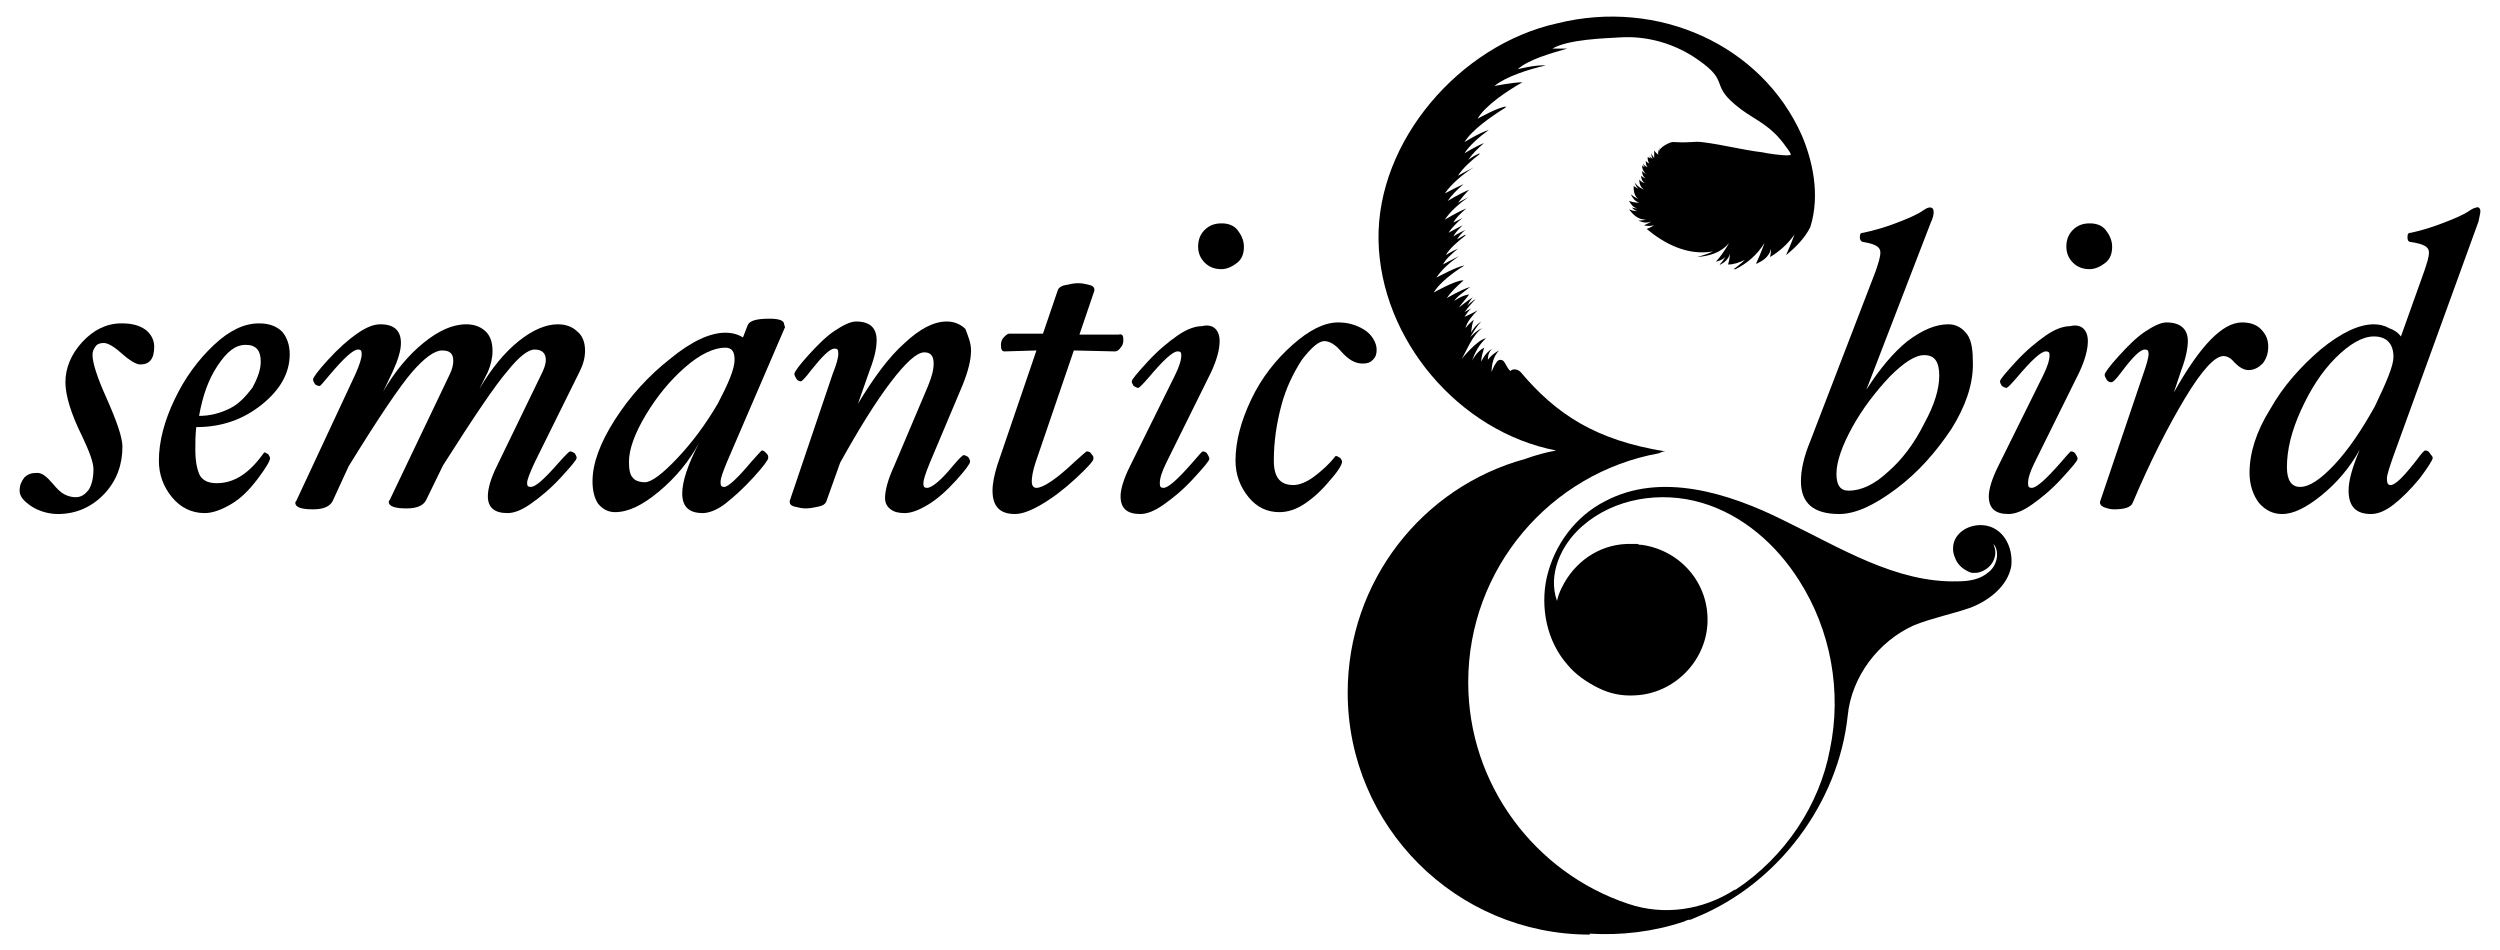 <?xml version="1.0" encoding="utf-8"?>
<!-- Generator: Adobe Illustrator 25.2.1, SVG Export Plug-In . SVG Version: 6.00 Build 0)  -->
<svg version="1.1" xmlns="http://www.w3.org/2000/svg" xmlns:xlink="http://www.w3.org/1999/xlink" x="0px" y="0px" width="267.5px"
	 height="101.7px" viewBox="0 0 267.5 101.7" style="enable-background:new 0 0 267.5 101.7;" xml:space="preserve">
<g id="Calque_2">
</g>
<g id="Calque_1">
	<g>
		<path d="M213.3,56.5c-1.4-0.7-3.4-0.2-4.1,1.2c-0.3,0.6-0.3,1.4,0,2c0.2,0.6,0.7,1.1,1.3,1.4c0.2,0.1,0.4,0.2,0.6,0.2
			c0.3,0,0.5,0,0.8-0.1c0.9-0.3,1.6-1.1,1.6-2.1c0-0.3-0.1-0.6-0.2-0.9c0.7,0.8,0.4,2.3-0.5,3c-0.9,0.8-2.1,1-3.3,1
			c-6.6,0.2-12.6-3.6-18.6-6.5c-6-3-13.2-5.2-19.1-2.1c-3.2,1.6-5.5,4.7-6.3,8.2c-0.7,3.2,0,6.8,2.2,9.3c0.9,1.1,2.1,1.9,3.3,2.5
			c1.2,0.6,2.5,0.9,4,0.8c4.1-0.2,7.5-3.6,7.7-7.7c0.2-4.3-2.9-7.8-7-8.4c-0.2,0-0.3,0-0.5-0.1c-0.4,0-0.7,0-1.1,0
			c-3.1,0.1-5.7,2-7,4.7c-0.2,0.4-0.4,0.9-0.5,1.4c-1-2.8,0.4-6,2.7-8c3.4-3,8.4-3.8,12.8-2.5c4.4,1.3,8,4.5,10.4,8.3
			c3.4,5.3,4.6,11.9,3.3,18.1c-1.1,5.9-4.8,11.5-10.1,15c0,0,0,0-0.1,0c-3.4,2.2-7.6,2.8-11.4,1.5c-9.9-3.3-17.1-12.7-17.1-23.7
			c0-12.2,8.8-22.4,20.4-24.5c0.2-0.1,0.4-0.2,0.7-0.2c-7.5-1.2-11.7-4-15.5-8.5c-0.3-0.3-0.8-0.4-1.1-0.1c-0.3-0.3-0.4-0.6-0.6-0.9
			c-0.2-0.4-0.7-0.4-0.9,0c-0.3,0.4-0.5,1-0.5,1c0-0.8,0.2-1.7,0.8-2.3c-0.8,0.4-1.2,1-1.2,1c0-0.4,0.1-0.9,0.5-1.2
			c-0.8,0.4-1.2,1.4-1.2,1.4c0-0.7,0.2-1,0.3-1.5c-0.8,0.4-1.3,1.4-1.3,1.4c0.3-0.8,0.7-1.7,1.5-2.4c-0.9,0.1-2.6,2.2-2.6,2.2
			c0.5-0.8,1.1-2.5,2.2-3.3c-0.7,0.3-1.3,1-1.3,1c0.3-0.5,0.7-1.2,1.2-1.7c-0.7,0.4-1.1,1.2-1.1,1.2c0.1-0.7,0.1-0.9,0.3-1.4
			c-0.5,0.4-0.9,0.9-0.9,0.9c0.2-0.7,0.7-1.3,1.3-1.9c-0.7,0.4-1.4,0.7-1.4,0.7c0.2-0.3,0.4-0.6,0.7-0.9c-0.4,0.2-0.7,0.4-0.7,0.4
			c0.3-0.4,0.7-0.9,1.2-1.4c-0.4,0.2-0.9,0.7-0.9,0.7c0.1-0.2,0.4-0.7,0.6-0.9c-0.5,0.3-1.5,1.1-1.5,1.1c0.2-0.3,0.9-1.1,1.1-1.4
			c-0.8,0.1-1.6,0.7-1.6,0.7c0.3-0.5,1.1-1,1.7-1.5c-1,0.3-2.5,1.2-2.5,1.2c0.4-0.6,1-1.2,1.8-1.9h-0.1c-0.8,0-3.1,1.3-3.1,1.3
			c0.6-1,2-2.1,3.3-2.9c-0.8,0.1-3,1.3-3,1.3c0.5-0.8,1.4-1.6,2.4-2.3c-0.8,0.4-1.7,0.9-1.7,0.9c0.3-0.6,0.9-1.1,1.6-1.7
			c-0.7,0.3-1.3,0.7-1.3,0.7c0.4-0.7,1.2-1.4,2.1-2.1c0,0,0,0,0-0.1c-0.5,0.3-0.9,0.5-0.9,0.5c0.2-0.3,0.5-0.7,0.9-1l0,0
			c-0.7,0.3-1.3,0.7-1.3,0.7c0.2-0.4,0.6-0.8,1-1.2c-0.8,0.4-1.5,0.8-1.5,0.8c0.3-0.5,0.9-1.1,1.5-1.6c-0.5,0.3-1,0.5-1,0.5
			c0.3-0.5,0.8-1,1.4-1.5c-1,0.4-2.3,1.2-2.3,1.2c0.5-0.8,1.5-1.7,2.5-2.4l0,0c-0.6,0.3-1.1,0.6-1.1,0.6c0.3-0.4,0.7-0.9,1.2-1.4
			c-1,0.4-2.3,1.2-2.3,1.2c0.4-0.6,1-1.2,1.7-1.8c-0.9,0.4-2,1-2,1c0.6-0.9,1.8-2,3.1-2.8c-0.8,0.4-1.7,0.9-1.7,0.9
			c0.5-0.8,1.4-1.6,2.3-2.3c0,0,0,0,0-0.1c-0.7,0.3-1.2,0.7-1.2,0.7c0.4-0.6,1-1.2,1.7-1.8l0,0c-1,0.4-2.1,1.1-2.1,1.1
			c0.5-0.8,1.5-1.7,2.6-2.5c-1,0.3-2.6,1.3-2.6,1.3c0.8-1.3,2.8-2.7,4.4-3.7c0,0,0-0.1,0.1-0.1c-0.8,0-3.1,1.3-3.1,1.3
			c0.8-1.4,3.2-3,4.8-3.9c-1,0-3,0.4-3,0.4c1.2-1,3.7-1.8,5.5-2.2c-1-0.1-3,0.4-3,0.4c1.1-1,3.5-1.7,5.3-2.2c-0.8,0-1.6,0-1.6,0
			c1.7-1,5.6-1.1,7.2-1.2c3-0.2,6,0.7,8.4,2.4c3.6,2.5,1,2.6,4.6,5.3c1.6,1.2,3.2,1.7,4.8,4c0.3,0.4,0.7,0.9,0.4,0.9
			c-0.6,0.1-2.5-0.2-2.9-0.3c-2.4-0.3-4.1-0.8-6.5-1.1c-0.9-0.1-1.1,0.1-2.9,0c-0.1,0-0.2,0-0.3,0c-0.1,0-1.4,0.5-1.4,1.1
			c0,0,0-0.3,0.1-0.6l0,0c-0.1,0.3-0.3,0.8-0.1,0.9c0,0-0.3-0.2-0.5-0.5l0,0c0,0.3,0,0.7,0,0.8c0,0-0.2-0.2-0.3-0.5
			c0,0.2,0,0.5,0.2,0.6c0,0-0.3-0.1-0.4-0.3c0,0.1,0.1,0.3,0.2,0.3c0,0-0.2-0.1-0.4-0.2c0,0.2,0,0.5,0.2,0.7c0,0-0.3-0.1-0.4-0.3
			c0,0.2,0,0.5,0.2,0.7c0,0-0.3-0.1-0.5-0.4c0,0.1,0.1,0.3,0.2,0.4c0,0-0.2-0.1-0.3-0.2c0,0.3,0.1,0.6,0.4,0.9c0,0-0.2-0.1-0.4-0.3
			c0,0.3,0.1,0.6,0.4,0.8c0,0-0.3-0.1-0.5-0.3c0,0.3,0.1,0.6,0.4,0.8c0,0-0.4-0.1-0.6-0.4c0,0.4,0.1,0.8,0.5,1.1c0,0-0.7-0.3-1-0.8
			c0.1,0.3,0.2,0.5,0.4,0.7c0,0-0.2-0.1-0.5-0.3c0,0.4,0,1,0.5,1.4c0,0-0.4-0.2-0.8-0.5c0.2,0.4,0.4,0.7,0.9,0.9c0,0-0.5,0-1.1-0.2
			c0.2,0.3,0.4,0.7,0.9,0.8c0,0-0.3,0-0.6-0.1c0.2,0.2,0.3,0.3,0.6,0.4c0,0-0.4,0-0.9-0.2c0.4,0.5,0.9,1.1,1.8,1.1
			c0,0-0.3,0.1-0.8,0.1l0,0c0.4,0.2,0.9,0.3,1.4,0.1c0,0-0.3,0.2-0.8,0.4c0.3,0.1,0.7,0.1,1.1,0c0,0-0.3,0.2-0.8,0.4
			c1.8,1.5,4.3,2.9,7.1,2.4c0,0-0.6,0.3-1.7,0.6c1.2-0.1,2.5-0.4,3.4-1.5c0,0-0.5,1-1.4,2c0.4-0.1,0.7-0.2,1-0.5
			c0,0-0.2,0.4-0.6,0.8h0.1c0.4-0.2,0.9-0.6,1-1.2c0,0,0,0.6-0.2,1.2c0.6,0,1.2-0.2,1.8-0.5c0,0-0.5,0.5-1.2,1c0.1,0,0.1,0,0.2,0
			c1.2-0.6,2.3-1.5,3.1-2.8c0,0-0.3,0.9-0.9,2.2c0,0,0,0,0.1,0c0.6-0.3,1.3-0.7,1.5-1.6c0,0,0,0.4-0.1,0.9c1-0.6,1.9-1.4,2.6-2.4
			c0,0-0.3,0.9-0.9,2.2c1-0.8,2-1.8,2.6-3c1.1-3.5,0.2-7.2-0.9-9.8c-4.3-9.7-15.4-14.7-26.2-12c-10.4,2.3-19.3,12.6-19.1,23.2
			s8.6,20.5,19,22.5c-1.1,0.2-2.2,0.5-3.3,0.9c-11,3-19,13.1-19,25c0,14.3,11.6,25.9,25.9,25.9v-0.1c3.4,0.2,6.8-0.2,10.1-1.3
			c0.2-0.1,0.4-0.2,0.7-0.2c0.2-0.1,0.5-0.2,0.7-0.3l0,0c8.7-3.6,15.1-12.2,16.1-21.5c0.4-4.2,3.3-8,7.1-9.7c2-0.8,4.1-1.2,6.1-1.9
			c2-0.8,3.9-2.3,4.3-4.4C215.4,58.9,214.7,57.2,213.3,56.5z"/>
	</g>
	<g>
		<path d="M16.5,37.1c0,1.3-0.5,1.9-1.5,1.9c-0.4,0-1.1-0.4-2-1.2c-0.9-0.8-1.5-1.1-1.9-1.1c-0.4,0-0.7,0.1-0.9,0.4S9.9,37.6,9.9,38
			c0,0.8,0.5,2.4,1.5,4.6c1.1,2.5,1.7,4.2,1.7,5.2c0,1.9-0.6,3.6-1.9,5c-1.3,1.4-3,2.2-5,2.2c-1,0-2-0.3-2.8-0.8
			c-0.9-0.6-1.3-1.1-1.3-1.7c0-0.6,0.2-1,0.5-1.4C3,50.7,3.4,50.6,4,50.6c0.5,0,1,0.4,1.6,1.1c0.5,0.6,0.9,1,1.3,1.2
			c0.4,0.2,0.8,0.3,1.2,0.3c0.6,0,1-0.3,1.4-0.8c0.3-0.5,0.5-1.2,0.5-2.2c0-0.7-0.4-1.8-1.2-3.5c-1.2-2.4-1.8-4.4-1.8-5.8
			c0-1.5,0.6-3,1.8-4.3s2.6-2,4.2-2c1.1,0,1.9,0.2,2.6,0.7C16.2,35.8,16.5,36.4,16.5,37.1z"/>
		<path d="M31,37.9c0,2-1,3.8-3,5.4c-2,1.6-4.3,2.4-7,2.4c-0.1,0.9-0.1,1.7-0.1,2.4c0,1.3,0.2,2.2,0.5,2.8c0.4,0.6,1,0.8,1.8,0.8
			c1.9,0,3.5-1.1,5-3.2l0.1-0.1c0.1,0,0.2,0.1,0.4,0.2c0.1,0.2,0.2,0.3,0.2,0.4c0,0.3-0.4,1-1.3,2.2c-0.9,1.2-1.8,2.1-2.8,2.7
			c-1,0.6-2,1-2.9,1c-1.4,0-2.6-0.6-3.5-1.7c-0.9-1.1-1.4-2.4-1.4-3.9c0-2.1,0.6-4.3,1.7-6.6c1.1-2.3,2.5-4.2,4.2-5.8
			s3.3-2.3,4.8-2.3c1.1,0,1.9,0.3,2.5,0.9C30.7,36.1,31,36.9,31,37.9z M27.9,38.7c0-1.2-0.5-1.8-1.6-1.8c-1.1,0-2,0.7-3,2.2
			s-1.6,3.2-2,5.4c1.2,0,2.3-0.3,3.3-0.8c1-0.5,1.7-1.3,2.4-2.2C27.6,40.4,27.9,39.5,27.9,38.7z"/>
		<path d="M62.6,37.5c0,0.8-0.2,1.5-0.6,2.3l-4.8,9.7c-0.5,1.1-0.8,1.8-0.8,2.2c0,0.3,0.1,0.4,0.4,0.4c0.5,0,1.4-0.8,2.9-2.5
			c0.8-0.9,1.2-1.3,1.3-1.3c0.2,0,0.3,0.1,0.5,0.2c0.1,0.2,0.2,0.3,0.2,0.5c0,0.2-0.6,0.9-1.7,2.1c-1.1,1.2-2.2,2.1-3.2,2.8
			c-1,0.7-1.8,1-2.5,1c-1.4,0-2.1-0.6-2.1-1.8c0-0.8,0.3-1.9,1-3.3l4.7-9.7c0.3-0.6,0.5-1.1,0.5-1.6c0-0.7-0.4-1.1-1.2-1.1
			c-0.7,0-1.7,0.8-2.9,2.3c-1.3,1.5-3.6,4.9-6.9,10.1l-1.8,3.7c-0.3,0.6-1,0.9-2.1,0.9c-1.2,0-1.9-0.2-1.9-0.7c0-0.1,0-0.1,0.1-0.2
			l6.4-13.4c0.3-0.6,0.4-1.1,0.4-1.5c0-0.8-0.4-1.1-1.2-1.1c-0.8,0-1.9,0.8-3.2,2.3c-1.3,1.5-3.6,4.9-6.8,10.1l-1.7,3.7
			c-0.3,0.6-1,0.9-2.1,0.9c-1.2,0-1.9-0.2-1.9-0.7c0-0.1,0-0.1,0.1-0.2L38,40.1c0.5-1.1,0.7-1.8,0.7-2.2c0-0.4-0.1-0.5-0.4-0.5
			c-0.5,0-1.5,0.9-3.1,2.8c-0.6,0.7-0.9,1.1-1,1.1c-0.2,0-0.4-0.1-0.5-0.2c-0.1-0.2-0.2-0.3-0.2-0.5c0-0.2,0.5-0.9,1.6-2.1
			s2.1-2.1,3.1-2.8c1-0.7,1.8-1,2.5-1c1.5,0,2.2,0.7,2.2,2c0,0.8-0.3,1.8-0.9,3.1l-1,2.1c1.2-2.1,2.7-3.9,4.3-5.2
			c1.6-1.3,3.1-2,4.6-2c0.9,0,1.6,0.3,2.1,0.8c0.5,0.5,0.7,1.2,0.7,2.1c0,0.7-0.2,1.5-0.5,2.2l-0.9,1.8c1.3-2.2,2.7-3.9,4.2-5.1
			c1.5-1.2,2.9-1.8,4.2-1.8c0.9,0,1.6,0.3,2.1,0.8C62.3,35.9,62.6,36.6,62.6,37.5z"/>
		<path d="M84,35l-6.2,14.4c-0.4,1-0.7,1.7-0.7,2.2c0,0.4,0.1,0.5,0.4,0.5c0.4,0,1.4-0.9,2.9-2.7c0.7-0.8,1.1-1.2,1.1-1.2
			c0.2,0,0.3,0.1,0.5,0.3s0.2,0.3,0.2,0.5c0,0.2-0.5,0.9-1.6,2.1s-2.1,2.1-3,2.8s-1.8,1-2.4,1c-1.5,0-2.2-0.7-2.2-2.1
			c0-1.3,0.6-3.1,1.8-5.4c-1.1,2-2.5,3.7-4.3,5.2c-1.8,1.5-3.3,2.2-4.7,2.2c-0.7,0-1.3-0.3-1.8-0.9c-0.4-0.6-0.6-1.4-0.6-2.4
			c0-1.9,0.8-4.1,2.4-6.6s3.6-4.7,5.9-6.5c2.3-1.9,4.3-2.8,5.9-2.8c0.8,0,1.4,0.2,1.9,0.5l0.5-1.3c0.2-0.5,1-0.7,2.3-0.7
			c1.1,0,1.6,0.2,1.6,0.6L84,35z M78.6,38.5c0-0.9-0.3-1.3-1-1.3c-1.2,0-2.7,0.7-4.3,2.1s-3,3.1-4.2,5.1c-1.2,2-1.8,3.7-1.8,5
			c0,0.8,0.1,1.4,0.4,1.7c0.2,0.3,0.7,0.5,1.3,0.5c0.7,0,1.9-0.9,3.5-2.6c1.6-1.7,3-3.6,4.3-5.8C77.9,41.1,78.6,39.5,78.6,38.5z"/>
		<path d="M103.9,37.5c0,1-0.3,2.2-0.9,3.7l-3.5,8.3c-0.5,1.2-0.7,1.9-0.7,2.2c0,0.4,0.1,0.5,0.4,0.5c0.5,0,1.5-0.8,2.8-2.4
			c0.6-0.7,1-1.1,1.1-1.1c0.2,0,0.3,0.1,0.5,0.2c0.1,0.2,0.2,0.3,0.2,0.5c0,0.2-0.5,0.9-1.5,2c-1,1.1-2,2-3,2.6
			c-1,0.6-1.8,0.9-2.5,0.9c-0.6,0-1.1-0.1-1.5-0.4s-0.6-0.7-0.6-1.2c0-0.8,0.3-2,1-3.5l3.6-8.5c0.4-1,0.6-1.7,0.6-2.4
			c0-0.8-0.3-1.2-1-1.2c-0.8,0-2,1.1-3.6,3.2c-1.6,2.1-3.4,5-5.4,8.6l-1.5,4.2c-0.1,0.2-0.3,0.4-0.8,0.5c-0.5,0.1-0.9,0.2-1.4,0.2
			c-0.4,0-0.8-0.1-1.2-0.2s-0.5-0.3-0.5-0.5l0-0.1l4.6-13.6c0.4-1,0.6-1.7,0.6-2.2c0-0.4-0.1-0.5-0.4-0.5c-0.5,0-1.3,0.8-2.5,2.3
			c-0.6,0.8-1,1.2-1.1,1.2c-0.2,0-0.4-0.1-0.5-0.3s-0.2-0.3-0.2-0.5c0-0.2,0.5-0.9,1.5-2c1-1.1,1.9-2,2.8-2.6c0.9-0.6,1.7-1,2.3-1
			c1.5,0,2.2,0.7,2.2,2c0,0.8-0.2,1.8-0.7,3.1l-1.3,3.7c1.7-2.8,3.3-5,5-6.5c1.6-1.5,3.1-2.3,4.5-2.3c0.8,0,1.5,0.3,2,0.8
			C103.6,36,103.9,36.7,103.9,37.5z"/>
		<path d="M120.2,36.4c0,0.3-0.1,0.6-0.3,0.8c-0.2,0.3-0.4,0.4-0.6,0.4l-4.4-0.1l-4.1,12c-0.3,0.9-0.4,1.6-0.4,2
			c0,0.5,0.2,0.7,0.5,0.7c0.7,0,2.1-0.9,4.1-2.8c0.8-0.7,1.2-1.1,1.3-1.1c0.2,0,0.4,0.1,0.5,0.3c0.2,0.2,0.2,0.3,0.2,0.5
			c0,0.2-0.6,0.9-1.9,2.1s-2.5,2.1-3.7,2.8c-1.2,0.7-2.1,1-2.8,1c-1.6,0-2.4-0.8-2.4-2.5c0-0.8,0.2-1.7,0.5-2.7l4.2-12.3l-3.4,0.1
			c-0.3,0-0.4-0.2-0.4-0.7c0-0.3,0.1-0.6,0.3-0.8s0.4-0.4,0.6-0.4h3.6l1.6-4.7c0.1-0.2,0.3-0.4,0.8-0.5c0.5-0.1,0.9-0.2,1.4-0.2
			c0.4,0,0.8,0.1,1.2,0.2c0.4,0.1,0.5,0.3,0.5,0.5l0,0.1l-1.6,4.7h4.2C120.1,35.7,120.2,35.9,120.2,36.4z"/>
		<path d="M130.5,36.5c0,0.9-0.3,2-0.9,3.3l-4.8,9.7c-0.5,1-0.7,1.7-0.7,2.2c0,0.4,0.1,0.5,0.4,0.5c0.5,0,1.5-0.9,3-2.6
			c0.7-0.8,1.1-1.3,1.2-1.3c0.2,0,0.4,0.1,0.5,0.3c0.1,0.2,0.2,0.3,0.2,0.5c0,0.2-0.6,0.9-1.7,2.1c-1.1,1.2-2.2,2.1-3.2,2.8
			c-1,0.7-1.8,1-2.5,1c-1.4,0-2.1-0.6-2.1-1.9c0-0.7,0.3-1.8,1-3.2l4.8-9.7c0.5-1,0.7-1.7,0.7-2.2c0-0.3-0.1-0.4-0.4-0.4
			c-0.5,0-1.5,0.9-3.1,2.8c-0.6,0.7-1,1.1-1.1,1.1c-0.2,0-0.3-0.1-0.5-0.2c-0.1-0.2-0.2-0.3-0.2-0.5c0-0.2,0.6-0.9,1.7-2.1
			s2.2-2.1,3.2-2.8s1.9-1,2.6-1C129.8,34.6,130.5,35.3,130.5,36.5z M133.1,26.4c0,0.7-0.2,1.3-0.7,1.7s-1.1,0.7-1.7,0.7
			c-0.7,0-1.3-0.2-1.8-0.7c-0.5-0.5-0.7-1.1-0.7-1.7c0-0.7,0.2-1.3,0.7-1.8c0.5-0.5,1.1-0.7,1.8-0.7c0.7,0,1.3,0.2,1.7,0.7
			S133.1,25.7,133.1,26.4z"/>
		<path d="M147.3,37.4c0,0.5-0.1,0.8-0.4,1.1s-0.6,0.4-1.1,0.4c-0.8,0-1.5-0.4-2.3-1.3c-0.6-0.7-1.2-1.1-1.8-1.1
			c-0.6,0-1.4,0.7-2.4,2c-0.9,1.4-1.7,3-2.2,4.9c-0.5,1.9-0.8,3.8-0.8,5.9c0,1.8,0.7,2.6,2.1,2.6c0.6,0,1.4-0.3,2.2-0.9
			c0.8-0.6,1.6-1.3,2.3-2.2l0.1,0c0.1,0,0.2,0.1,0.4,0.2c0.1,0.1,0.2,0.3,0.2,0.4c0,0.3-0.4,1-1.3,2c-0.9,1.1-1.8,1.9-2.7,2.5
			c-0.9,0.6-1.8,0.9-2.7,0.9c-1.3,0-2.4-0.5-3.3-1.6c-0.9-1.1-1.4-2.4-1.4-3.9c0-2.1,0.6-4.3,1.7-6.6c1.1-2.3,2.6-4.2,4.4-5.8
			s3.4-2.4,4.9-2.4c1.1,0,2,0.3,2.8,0.8S147.3,36.7,147.3,37.4z"/>
		<path d="M211.1,39c0,2.2-0.8,4.5-2.3,6.9c-1.6,2.4-3.5,4.6-5.9,6.4c-2.4,1.8-4.4,2.7-6.1,2.7c-2.8,0-4.1-1.2-4.1-3.5
			c0-1.2,0.3-2.6,1-4.3l7-18.2c0.3-0.9,0.5-1.5,0.5-2c0-0.6-0.6-0.9-1.8-1.1c-0.2,0-0.4-0.2-0.4-0.5c0-0.4,0.1-0.5,0.4-0.5
			c0.9-0.2,2.1-0.5,3.4-1c1.3-0.5,2.3-0.9,3-1.4c0.3-0.2,0.5-0.3,0.7-0.3c0.3,0,0.4,0.2,0.4,0.5c0,0.3-0.1,0.7-0.3,1.1l-6.9,17.9
			c1.4-2.2,2.9-4,4.4-5.2c1.6-1.2,3-1.8,4.4-1.8c0.8,0,1.5,0.4,2,1.1S211.1,37.6,211.1,39z M207.5,40.2c0-1.5-0.5-2.2-1.6-2.2
			c-1,0-2.2,0.8-3.7,2.3c-1.5,1.6-2.9,3.4-4,5.4c-1.1,2-1.7,3.7-1.7,5c0,1.2,0.4,1.8,1.3,1.8c1.4,0,2.8-0.7,4.2-2
			c1.5-1.3,2.8-3,3.9-5.2C207,43.3,207.5,41.6,207.5,40.2z"/>
		<path d="M223.4,36.5c0,0.9-0.3,2-0.9,3.3l-4.8,9.7c-0.5,1-0.7,1.7-0.7,2.2c0,0.4,0.1,0.5,0.4,0.5c0.5,0,1.5-0.9,3-2.6
			c0.7-0.8,1.1-1.3,1.2-1.3c0.2,0,0.4,0.1,0.5,0.3c0.1,0.2,0.2,0.3,0.2,0.5c0,0.2-0.6,0.9-1.7,2.1c-1.1,1.2-2.2,2.1-3.2,2.8
			c-1,0.7-1.8,1-2.5,1c-1.4,0-2.1-0.6-2.1-1.9c0-0.7,0.3-1.8,1-3.2l4.8-9.7c0.5-1,0.7-1.7,0.7-2.2c0-0.3-0.1-0.4-0.4-0.4
			c-0.5,0-1.5,0.9-3.1,2.8c-0.6,0.7-1,1.1-1.1,1.1c-0.2,0-0.3-0.1-0.5-0.2c-0.1-0.2-0.2-0.3-0.2-0.5c0-0.2,0.6-0.9,1.7-2.1
			s2.2-2.1,3.2-2.8s1.9-1,2.6-1C222.7,34.6,223.4,35.3,223.4,36.5z M226,26.4c0,0.7-0.2,1.3-0.7,1.7s-1.1,0.7-1.7,0.7
			c-0.7,0-1.3-0.2-1.8-0.7c-0.5-0.5-0.7-1.1-0.7-1.7c0-0.7,0.2-1.3,0.7-1.8c0.5-0.5,1.1-0.7,1.8-0.7c0.7,0,1.3,0.2,1.7,0.7
			S226,25.7,226,26.4z"/>
		<path d="M242.7,37.1c0,0.7-0.2,1.3-0.6,1.8c-0.4,0.4-0.9,0.7-1.5,0.7c-0.5,0-1-0.3-1.5-0.8c-0.4-0.5-0.8-0.7-1.2-0.7
			c-0.9,0-2.3,1.5-4.1,4.5s-3.7,6.7-5.6,11.2c-0.2,0.5-0.9,0.7-2,0.7c-0.4,0-0.7-0.1-1-0.2c-0.3-0.1-0.5-0.3-0.5-0.5l0-0.1l4.6-13.6
			c0.4-1.1,0.6-1.9,0.6-2.2c0-0.4-0.1-0.5-0.4-0.5c-0.5,0-1.3,0.8-2.5,2.4c-0.6,0.8-0.9,1.1-1.1,1.1c-0.2,0-0.4-0.1-0.5-0.3
			c-0.1-0.2-0.2-0.3-0.2-0.5c0-0.2,0.5-0.9,1.5-2c1-1.1,1.9-2,2.8-2.6c0.9-0.6,1.7-1,2.3-1c1.5,0,2.3,0.7,2.3,2
			c0,0.7-0.2,1.8-0.7,3.1l-0.8,2.4c2.8-5,5.2-7.5,7.3-7.5c0.8,0,1.5,0.2,2,0.7C242.5,35.8,242.7,36.4,242.7,37.1z"/>
		<path d="M265.4,22.6c0,0.2-0.1,0.6-0.2,1.1l-9,24.8c-0.5,1.4-0.8,2.3-0.8,2.7c0,0.5,0.1,0.7,0.4,0.7c0.5,0,1.4-0.9,2.8-2.7
			c0.5-0.7,0.8-1,0.9-1c0.2,0,0.4,0.1,0.5,0.3s0.3,0.3,0.3,0.5c0,0.2-0.5,1-1.4,2.2c-1,1.2-1.9,2.1-2.8,2.8c-0.9,0.7-1.7,1-2.4,1
			c-1.6,0-2.4-0.8-2.4-2.5c0-1.1,0.4-2.5,1.2-4.4c-1.1,2-2.5,3.6-4.1,4.9c-1.6,1.3-3,2-4.2,2c-1,0-1.8-0.4-2.5-1.2
			c-0.6-0.8-1-1.9-1-3.2c0-2.1,0.7-4.4,2.2-6.8c1.4-2.5,3.3-4.6,5.4-6.4c2.2-1.8,4.1-2.7,5.7-2.7c0.5,0,1.1,0.1,1.6,0.4
			c0.6,0.2,1,0.5,1.3,0.9l2.5-7c0.3-0.9,0.5-1.5,0.5-2c0-0.6-0.6-0.9-1.9-1.1c-0.3,0-0.4-0.2-0.4-0.5c0-0.4,0.1-0.5,0.4-0.5
			c0.9-0.2,2-0.5,3.3-1s2.3-0.9,3-1.4c0.3-0.2,0.6-0.3,0.7-0.3C265.2,22.1,265.4,22.3,265.4,22.6z M256.1,38.2
			c0-1.4-0.7-2.2-2.1-2.2c-1.2,0-2.6,0.8-4.1,2.3c-1.5,1.5-2.7,3.4-3.7,5.6c-1,2.2-1.5,4.2-1.5,6.1c0,1.4,0.5,2.1,1.4,2.1
			c1,0,2.2-0.8,3.7-2.4c1.5-1.6,2.9-3.7,4.3-6.2C255.4,40.8,256.1,39.1,256.1,38.2z"/>
	</g>
</g>
</svg>
